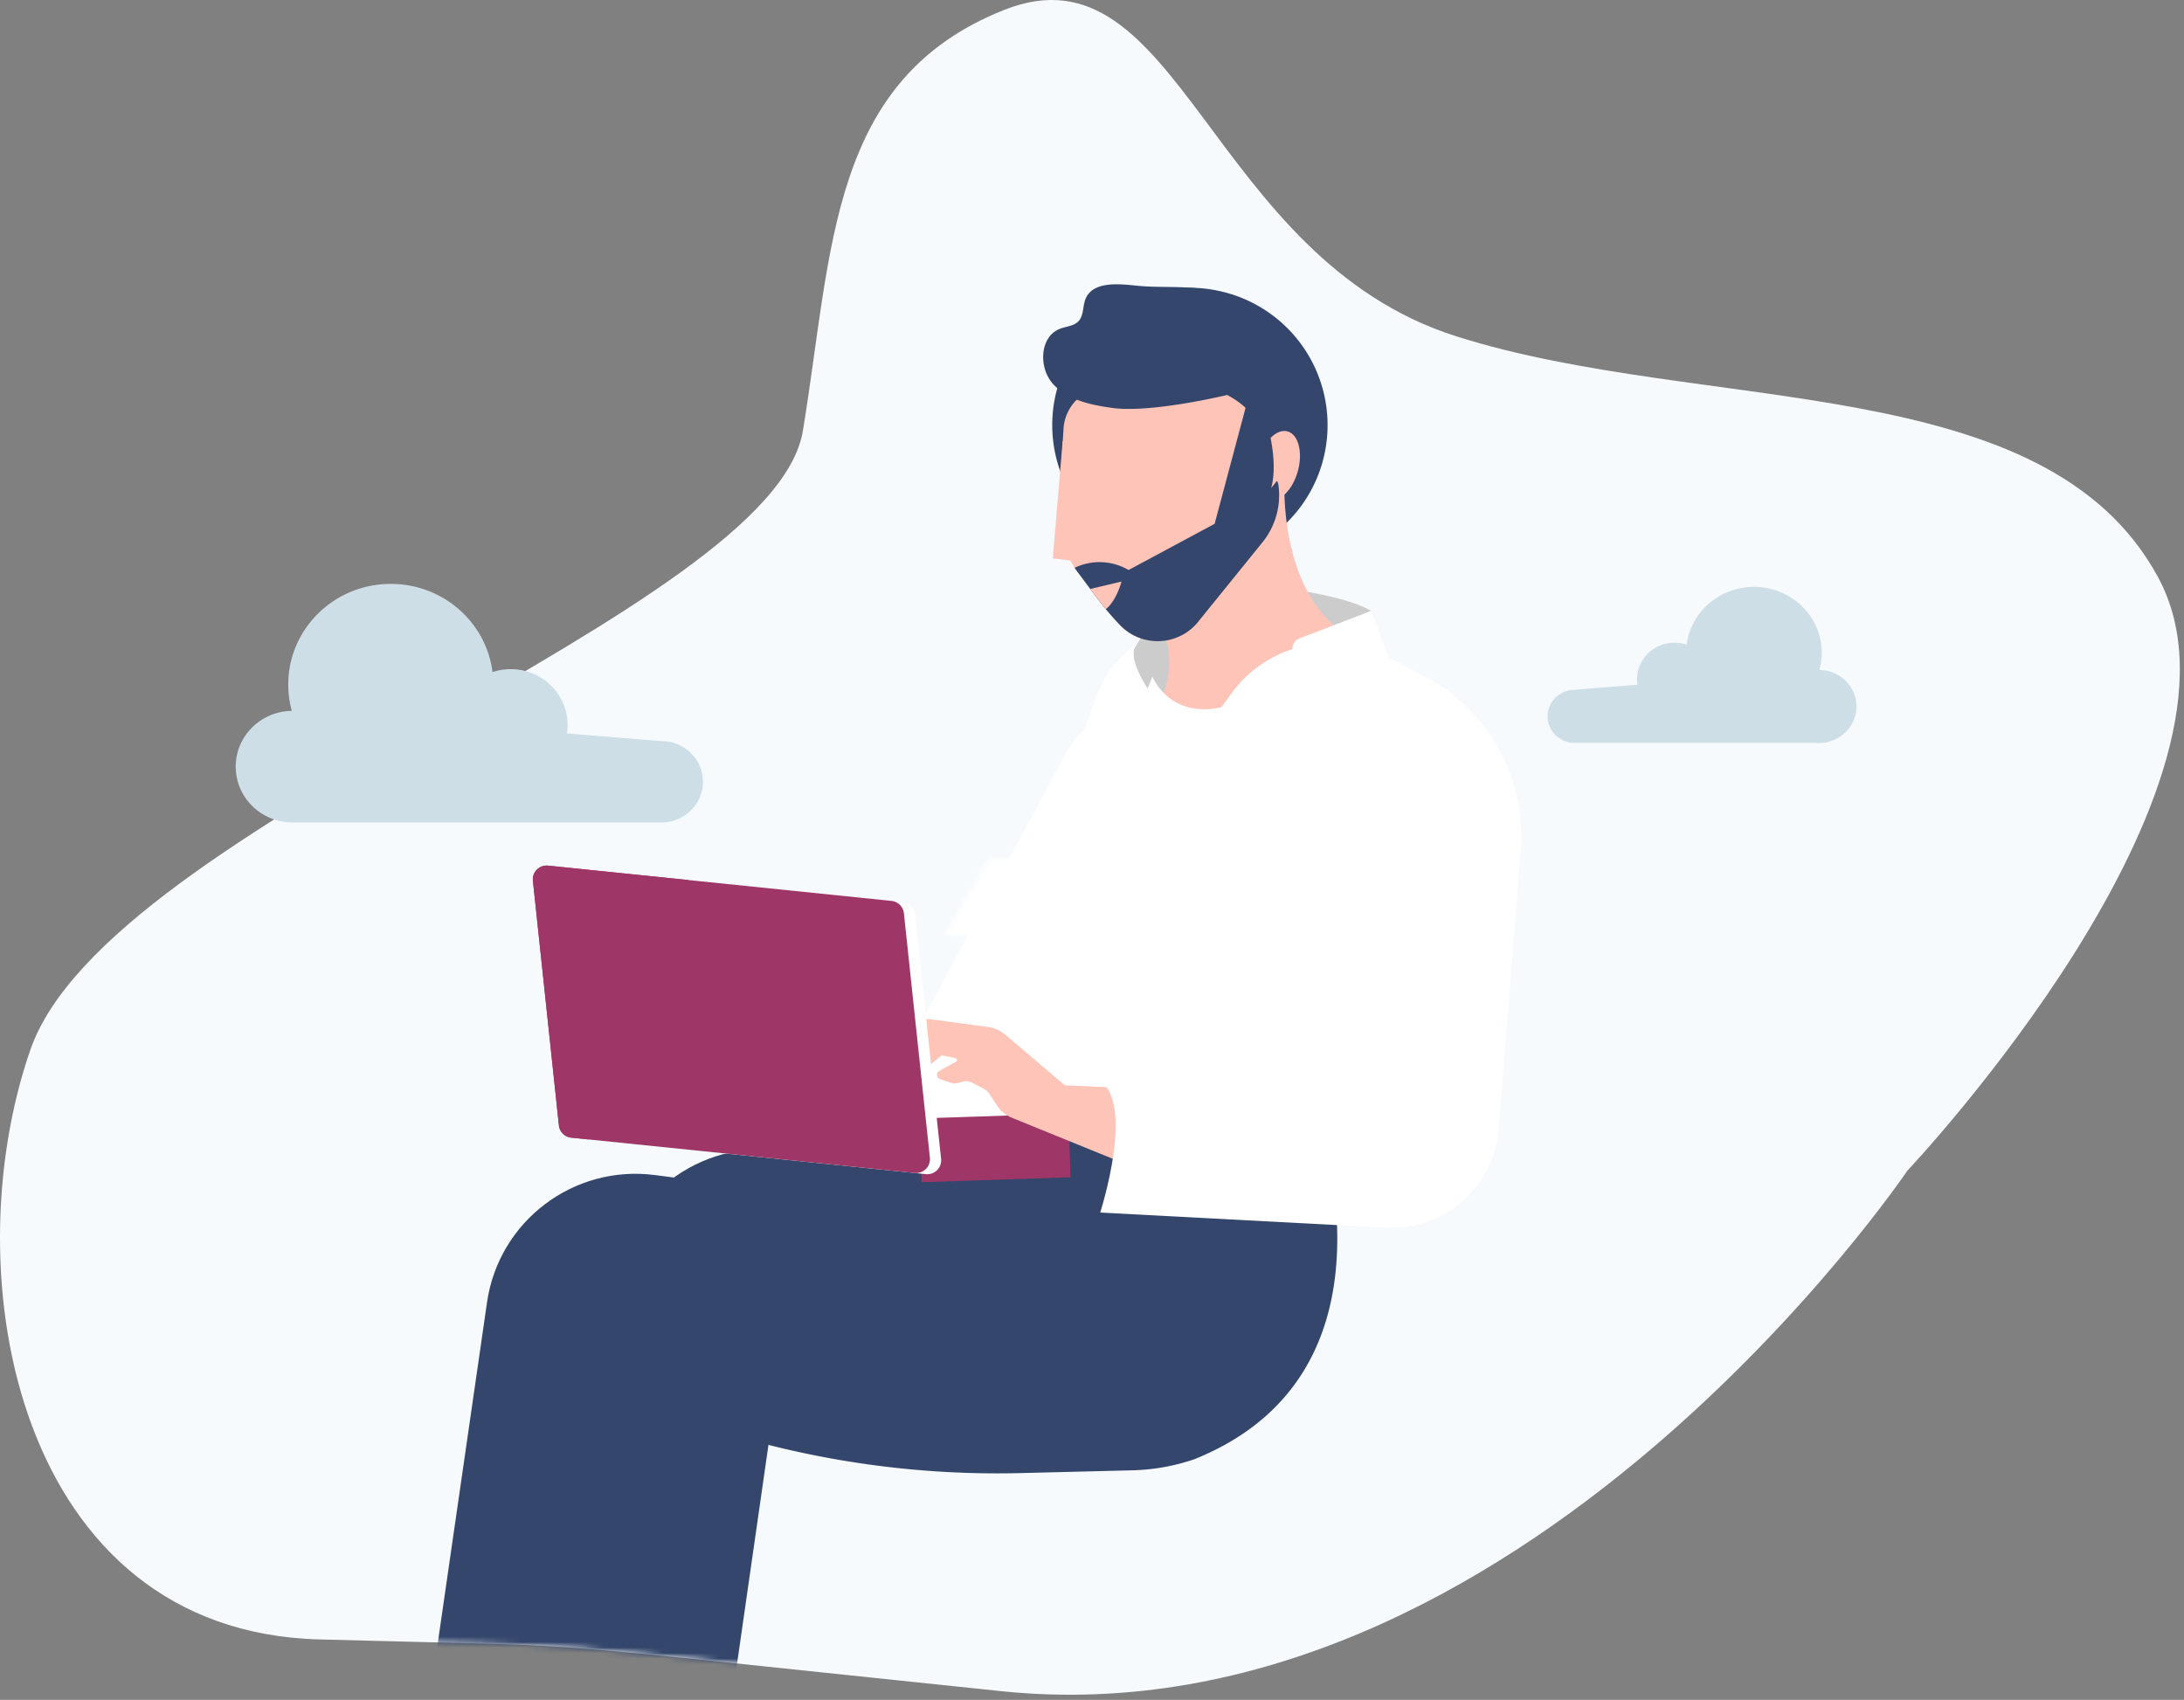 <svg xmlns="http://www.w3.org/2000/svg" width="397" height="309" fill="none" viewBox="0 0 397 309"><rect x="0" y="0" width="397" height="309" fill="#808080" stroke="none"/><path fill="#F6FAFC" fillRule="evenodd" d="M346.705 212.816s66.08-69.939 45.6-107.853c-20.481-37.914-82.331-29.515-127.52-43.805-45.189-14.29-50.343-71.953-82.193-59.377-31.85 12.575-31.212 43.481-36.643 76.52-5.431 33.04-126.234 71.452-140.446 112.577-14.212 41.125-2.326 105.629 52.523 107.138 54.849 1.509 29.713-.388 123.974 9.402 94.262 9.791 164.705-94.602 164.705-94.602z" clipRule="evenodd"></path><mask id="mask0_2_1852" width="397" height="309" x="0" y="0" maskUnits="userSpaceOnUse" style="mask-type: alpha;"><path fill="#F6FAFC" fillRule="evenodd" d="M346.705 212.816s66.08-69.939 45.6-107.853c-20.481-37.914-82.331-29.515-127.52-43.805-45.189-14.29-50.343-71.953-82.193-59.377-31.85 12.575-31.212 43.481-36.643 76.52-5.431 33.04-126.234 71.452-140.446 112.577-14.212 41.125-2.326 105.629 52.523 107.138 54.849 1.509 29.713-.388 123.974 9.402 94.262 9.791 164.705-94.602 164.705-94.602z" clipRule="evenodd"></path></mask><g mask="url(#mask0_2_1852)"><path fill="#9BC3D3" d="M226.862 82.545a87.351 87.351 0 008.271 17.868 88.207 88.207 0 01-17.751-30.718 59.606 59.606 0 00-4.06-9.445 57.01 57.01 0 0113.54 22.295z"></path><path fill="#CCC" d="M234.251 107.079s10.358 1.215 14.994 3.975l-13.037 5.726-1.957-9.701z"></path><path fill="#fff" fillRule="evenodd" d="M226.764 123.479l-19.613 3.797a19.611 19.611 0 00-13.55 9.957l-32.404 60.173 18.005 14.447 25.342-46.143 22.22-42.231z" clipRule="evenodd"></path><path fill="#CCC" d="M208.322 114.481l-3.39 5.381 5.313 14.891 10.961-11.724-8.663-8.513-4.221-.035z"></path><path fill="#fff" fillRule="evenodd" d="M200.719 135.678l49.986-.619-14.542 66.568-26.724 14.78-32.512-12.868 15.951-59.799 7.841-8.062z" clipRule="evenodd"></path><path fill="#34466B" d="M240.489 83.683c-3.576 13.333-17.277 21.254-30.623 17.704a24.954 24.954 0 01-15.211-11.581 24.94 24.94 0 01-2.547-18.943c3.573-13.33 17.271-21.252 30.615-17.704a24.956 24.956 0 0115.214 11.58 24.935 24.935 0 012.548 18.944"></path><path fill="#FFC4B8" d="M243.729 114.691s-17.18 22.221-33.906 30.283l-2.089-13.307a15.702 15.702 0 003.245-4.46c.206-.41.388-.831.547-1.261.195-.507.363-1.024.503-1.549.625-2.347.696-4.807.207-7.186l-1.717-8.415-.133-.656 1.559-1.472 21.582-20.444s-1.537 19.736 10.2 28.461"></path><path fill="#fff" d="M209.476 122.989s4.848 12.265 21.414 1.555c0 0-2.483 31.952-3.223 32.103-.739.15-22.565-.302-22.565-.302l-2.505-16.029 6.879-17.327z"></path><path fill="#34466B" fillRule="evenodd" d="M217.13 265.249a37.542 37.542 0 01-11.228 2.022l-20.333.504a169.742 169.742 0 01-53.393-7.206l-5.286-1.594 5.073-43.93 106.043-17.044s20.501 50.583-20.876 67.248z" clipRule="evenodd"></path><path fill="#FFC4B8" fillRule="evenodd" d="M232.576 94.763l-14.529 17.958a9.474 9.474 0 01-14.459.897 59.333 59.333 0 01-4.462-5.296l-3.171-4.249a17.45 17.45 0 01-2.338-4.237 17.692 17.692 0 01-1.167-7.5l.874-14.405a8.073 8.073 0 014.367-6.685 24.612 24.612 0 0117.584-1.901c.453.117.905.25 1.355.395l3.314.874a15.275 15.275 0 016.465 3.512 15.306 15.306 0 014.664 14.573l1.024-1.27c.656.177.474 7.33.474 7.33" clipRule="evenodd"></path><path fill="#FFC4B8" d="M193.177 80.126l4.39.597 4.92 22.167-11.117-1.383 1.807-21.381z"></path><path fill="#fff" d="M206.791 117.008s-2.68 1.394 2.248 8.82c4.928 7.427 5.318 20.344 5.318 20.344l-8.411 14.601-13.064-17.037 6.704-17.784a18.453 18.453 0 017.205-8.943M249.239 111.05l3.508 9.154-9.066 7.732a14.019 14.019 0 00-7.499-8.246 1.949 1.949 0 01.011-3.635l13.046-5.005z"></path><path fill="#FFC4B8" d="M235.939 85.566c.917-3.428.057-6.629-1.918-7.153-1.975-.525-4.318 1.83-5.229 5.258-.91 3.428-.055 6.63 1.917 7.153 1.973.523 4.319-1.829 5.23-5.258z"></path><path fill="#34466B" fillRule="evenodd" d="M129.082 336.554l14.161-98.676 35.408-24.032-36.671-4.725c-14.773-1.921-28.355 8.363-30.504 23.098l-13.553 93.816 31.159 10.519z" clipRule="evenodd"></path><path fill="#34466B" fillRule="evenodd" d="M106.138 341.034l14.163-98.671 35.408-24.032-36.67-4.73c-14.773-1.918-28.352 8.365-30.504 23.098l-13.559 93.817 31.162 10.518z" clipRule="evenodd"></path><path fill="#34466B" d="M202.092 74.141c-3.911-.546-8.098-1.449-10.715-4.392-2.618-2.943-2.394-8.546 1.287-9.979 1.145-.447 2.526-.48 3.37-1.371.997-1.048.744-2.733 1.294-4.07 1.303-3.17 5.812-2.77 9.234-2.405 3.65.385 7.347.08 11.001.486 3.654.406 7.425 1.666 9.74 4.51 3.827 4.705 1.449 12.934-4.3 14.89 0 0-13.777 3.34-20.906 2.336M232.447 88.657a13.58 13.58 0 01-2.991 9.963l-11.415 14.104a9.471 9.471 0 01-14.456.899 54.327 54.327 0 01-2.573-2.9 60.016 60.016 0 01-1.891-2.398l-.938-1.264-.062-.083-1.203-1.616-.961-1.284a15.617 15.617 0 01-.611-.863 10.447 10.447 0 019.802.401l15.643-8.395 6.57-24.637 3.088 6.885s1.934 6.479.627 11.24l1.023-1.272c.167.045.28.524.352 1.221"></path><path fill="#FFC4B8" d="M201.015 110.724a62.81 62.81 0 01-1.891-2.397l-.939-1.266 5.676-1.343s-.875 3.452-2.843 5.007"></path><path stroke="#9E3667" stroke-width="11.596" d="M167.325 209.107l27.083-.896"></path><path fill="#FFC4B8" fillRule="evenodd" d="M204.052 197.767l-10.496-.486-10.754-9.142a6.4 6.4 0 00-3.324-1.478l-10.149-1.361a4.139 4.139 0 00-3.975 1.78l-2.707 4.007a.566.566 0 00-.055.547l.272.681c.072.171.219.3.398.348.18.047.371.009.519-.104l.347-.278-.42.83c-.229.448-.155.991.185 1.361l.984 1.076a1.215 1.215 0 001.658.11l4.523-3.724a.343.343 0 01.292-.072l2.331.485a.342.342 0 01.095.635l-3.035 1.701a.813.813 0 00.144 1.483l2.283.765a.957.957 0 00.448.023l1.599-.369a1.978 1.978 0 011.325.162l2.243 1.137c.442.223.817.559 1.086.976l1.386 2.119a5.795 5.795 0 002.685 2.212l21.851 8.882-1.739-14.306z" clipRule="evenodd"></path><path fill="#fff" fillRule="evenodd" d="M168.3 213.435l-62.415-6.419a2.529 2.529 0 01-2.258-2.24l-4.715-44.431a2.511 2.511 0 012.77-2.779l62.409 6.418a2.515 2.515 0 012.254 2.24l4.723 44.43a2.529 2.529 0 01-2.77 2.781" clipRule="evenodd"></path><path fill="#9E3667" fillRule="evenodd" d="M164.306 166.015l4.725 44.428a2.527 2.527 0 01-2.77 2.78l-26.133-2.693-33.144-3.402-3.136-.324a2.513 2.513 0 01-2.252-2.247l-4.722-44.423a2.525 2.525 0 012.77-2.78l25.5 2.618 36.912 3.796a2.53 2.53 0 012.253 2.246" clipRule="evenodd"></path><path fill="#9E3667" fillRule="evenodd" d="M125.141 159.972l-18.157 47.155-3.137-.324a2.53 2.53 0 01-2.258-2.246l-4.715-44.424a2.52 2.52 0 012.77-2.779l25.497 2.618z" clipRule="evenodd"></path><mask id="mask1_2_1852" width="131" height="120" x="171" y="51" maskUnits="userSpaceOnUse" style="mask-type: alpha;"><path fill="#fff" fillRule="evenodd" d="M273.596 148.743a42.69 42.69 0 01-36.95 21.258h-64.881l57.368-99.015a38.787 38.787 0 0133.568-19.305c29.837 0 48.487 32.187 33.567 57.937l-22.672 39.125z" clipRule="evenodd"></path></mask><g mask="url(#mask1_2_1852)"><mask id="mask2_2_1852" width="201" height="199" x="102" y="156" maskUnits="userSpaceOnUse" style="mask-type: alpha;"><path fill="#fff" fillRule="evenodd" d="M102.739 354.79h199.382V156.104H102.739V354.79z" clipRule="evenodd"></path></mask><g mask="url(#mask2_2_1852)"><path fill="#fff" fillRule="evenodd" d="M171.122 154.865h132.244v120.809H171.122V154.865z" clipRule="evenodd"></path></g></g><path fill="#fff" fillRule="evenodd" d="M248.652 117.589l10.263 5.355a32.753 32.753 0 0117.509 31.584l-3.998 50.71c-.847 10.547-9.949 18.497-20.52 17.923l-51.915-2.749s6.308-19.574-.01-23.934l45.947 1.093.632-51.281 2.092-28.701z" clipRule="evenodd"></path><path fill="#fff" fillRule="evenodd" d="M223.774 126.145l-17.884 24.933-2.8 40.648 43.725 21.709 11.48-85.701-20.324-10.492a22.173 22.173 0 00-14.194 8.898" clipRule="evenodd"></path></g><path fill="#CEDEE7" fillRule="evenodd" d="M306.604 117.172c.749-5.913 5.938-10.491 12.227-10.491 6.804 0 12.32 5.359 12.32 11.97 0 1.084-.148 2.135-.427 3.134.105.001.208.005.311.011l.116-.009v.016c3.529.258 6.311 3.122 6.311 6.617 0 3.494-2.782 6.358-6.311 6.616v.02h-44.855v-.001c-2.75 0-4.979-2.166-4.979-4.838 0-2.671 2.229-4.837 4.979-4.837l11.364-.911a6.476 6.476 0 01-.078-1.011c0-3.664 3.057-6.635 6.828-6.635.768 0 1.505.123 2.194.349zM89.53 122.174c-1.134-9.038-8.983-16.035-18.497-16.035-10.293 0-18.638 8.19-18.638 18.294 0 1.657.225 3.263.646 4.79-.158.002-.315.008-.471.017l-.176-.015v.026c-5.338.394-9.546 4.771-9.546 10.112s4.208 9.718 9.546 10.112v.03h67.857v-.001h.001c4.159 0 7.531-3.311 7.531-7.394s-3.372-7.393-7.531-7.393h-.001l-17.192-1.391c.079-.504.12-1.021.12-1.546 0-5.601-4.625-10.141-10.33-10.141-1.162 0-2.277.188-3.319.535z" clipRule="evenodd"></path></svg>
